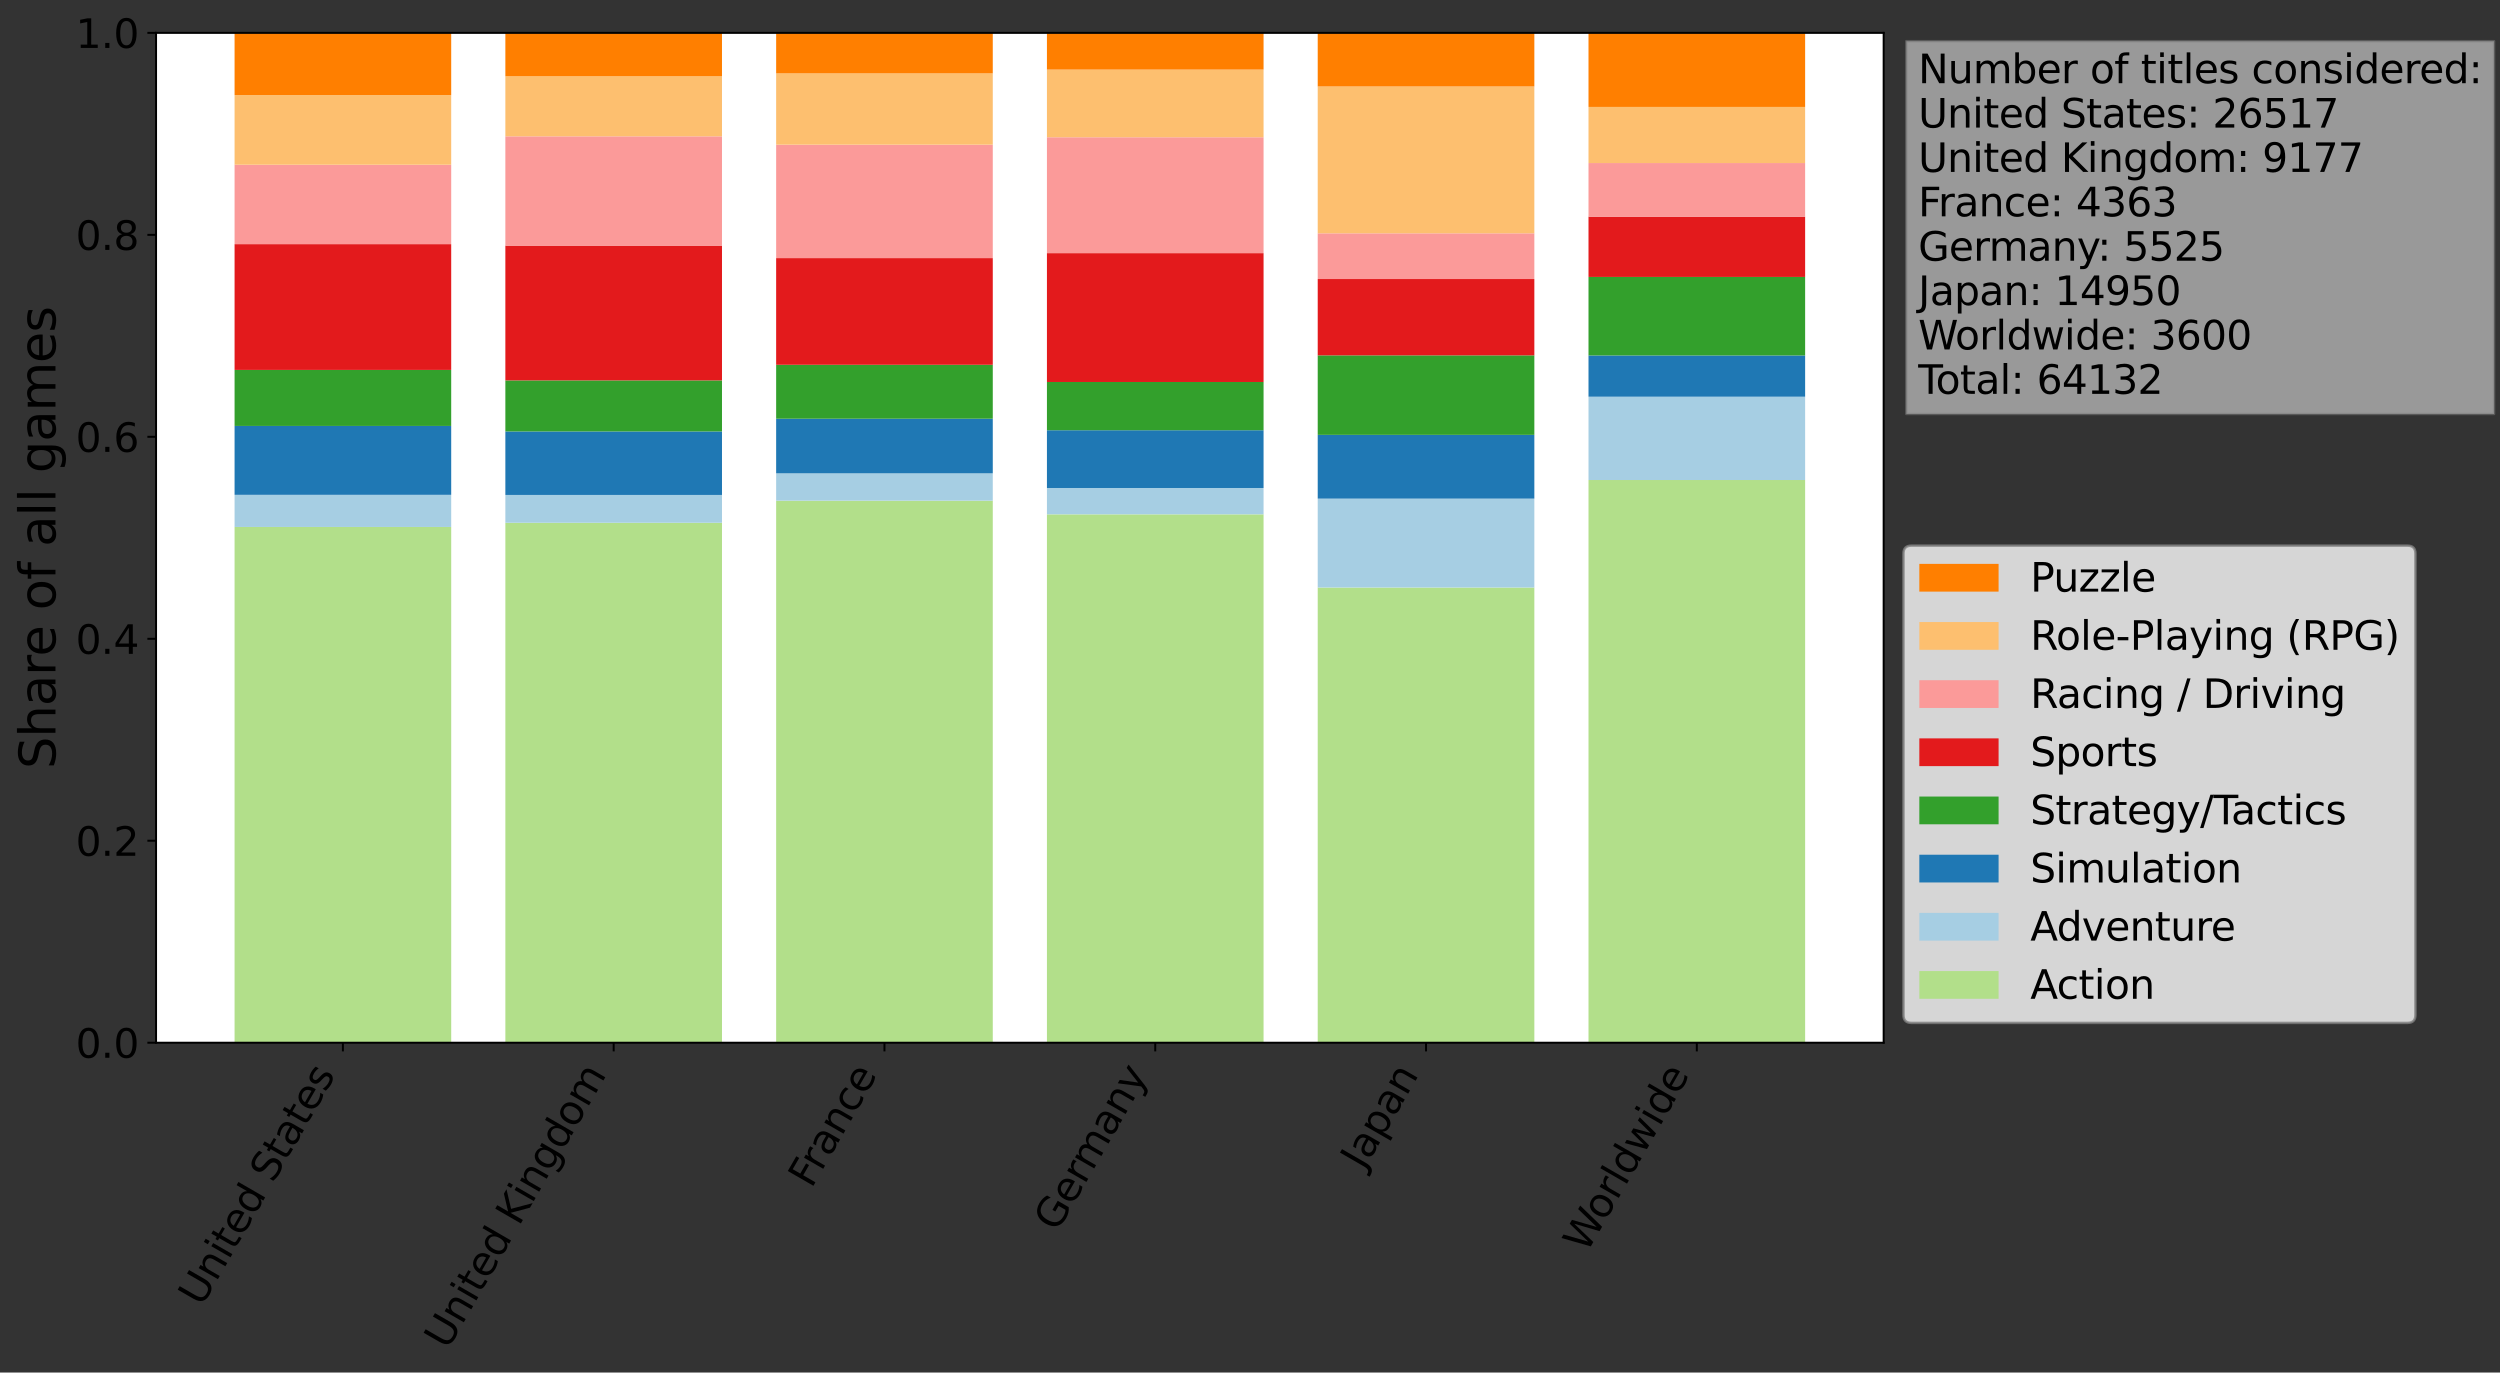 <?xml version="1.0" encoding="utf-8" standalone="no"?>
<!DOCTYPE svg PUBLIC "-//W3C//DTD SVG 1.1//EN"
  "http://www.w3.org/Graphics/SVG/1.1/DTD/svg11.dtd">
<svg xmlns:xlink="http://www.w3.org/1999/xlink" width="1009.339pt" height="554.138pt" viewBox="0 0 1009.339 554.138" xmlns="http://www.w3.org/2000/svg" version="1.1">
 <rect x="0" y="0" width="1009.339" height="554.138" fill="#333333" stroke="none"/>
 <defs>
  <style type="text/css">*{stroke-linejoin: round; stroke-linecap: butt}</style>
 </defs>
 <g id="figure_1">
  <g id="patch_1">
   <path d="M 0 554.138 
L 1009.339 554.138 
L 1009.339 0 
L 0 0 
L 0 554.138 
z
" style="fill: none"/>
  </g>
  <g id="axes_1">
   <g id="patch_2">
    <path d="M 63.001 420.979 
L 760.501 420.979 
L 760.501 13.279 
L 63.001 13.279 
z
" style="fill: #ffffff"/>
   </g>
   <g id="patch_3">
    <path d="M 94.706 420.979 
L 182.167 420.979 
L 182.167 212.755 
L 94.706 212.755 
z
" clip-path="url(#p5292be595d)" style="fill: #b2df8a"/>
   </g>
   <g id="patch_4">
    <path d="M 204.032 420.979 
L 291.493 420.979 
L 291.493 211.065 
L 204.032 211.065 
z
" clip-path="url(#p5292be595d)" style="fill: #b2df8a"/>
   </g>
   <g id="patch_5">
    <path d="M 313.358 420.979 
L 400.819 420.979 
L 400.819 202.131 
L 313.358 202.131 
z
" clip-path="url(#p5292be595d)" style="fill: #b2df8a"/>
   </g>
   <g id="patch_6">
    <path d="M 422.684 420.979 
L 510.145 420.979 
L 510.145 207.646 
L 422.684 207.646 
z
" clip-path="url(#p5292be595d)" style="fill: #b2df8a"/>
   </g>
   <g id="patch_7">
    <path d="M 532.01 420.979 
L 619.471 420.979 
L 619.471 237.2 
L 532.01 237.2 
z
" clip-path="url(#p5292be595d)" style="fill: #b2df8a"/>
   </g>
   <g id="patch_8">
    <path d="M 641.336 420.979 
L 728.797 420.979 
L 728.797 193.799 
L 641.336 193.799 
z
" clip-path="url(#p5292be595d)" style="fill: #b2df8a"/>
   </g>
   <g id="patch_9">
    <path d="M 94.706 212.755 
L 182.167 212.755 
L 182.167 199.778 
L 94.706 199.778 
z
" clip-path="url(#p5292be595d)" style="fill: #a6cee3"/>
   </g>
   <g id="patch_10">
    <path d="M 204.032 211.065 
L 291.493 211.065 
L 291.493 199.825 
L 204.032 199.825 
z
" clip-path="url(#p5292be595d)" style="fill: #a6cee3"/>
   </g>
   <g id="patch_11">
    <path d="M 313.358 202.131 
L 400.819 202.131 
L 400.819 191.104 
L 313.358 191.104 
z
" clip-path="url(#p5292be595d)" style="fill: #a6cee3"/>
   </g>
   <g id="patch_12">
    <path d="M 422.684 207.646 
L 510.145 207.646 
L 510.145 197.02 
L 422.684 197.02 
z
" clip-path="url(#p5292be595d)" style="fill: #a6cee3"/>
   </g>
   <g id="patch_13">
    <path d="M 532.01 237.2 
L 619.471 237.2 
L 619.471 201.312 
L 532.01 201.312 
z
" clip-path="url(#p5292be595d)" style="fill: #a6cee3"/>
   </g>
   <g id="patch_14">
    <path d="M 641.336 193.799 
L 728.797 193.799 
L 728.797 160.164 
L 641.336 160.164 
z
" clip-path="url(#p5292be595d)" style="fill: #a6cee3"/>
   </g>
   <g id="patch_15">
    <path d="M 94.706 199.778 
L 182.167 199.778 
L 182.167 171.965 
L 94.706 171.965 
z
" clip-path="url(#p5292be595d)" style="fill: #1f78b4"/>
   </g>
   <g id="patch_16">
    <path d="M 204.032 199.825 
L 291.493 199.825 
L 291.493 174.191 
L 204.032 174.191 
z
" clip-path="url(#p5292be595d)" style="fill: #1f78b4"/>
   </g>
   <g id="patch_17">
    <path d="M 313.358 191.104 
L 400.819 191.104 
L 400.819 169.051 
L 313.358 169.051 
z
" clip-path="url(#p5292be595d)" style="fill: #1f78b4"/>
   </g>
   <g id="patch_18">
    <path d="M 422.684 197.02 
L 510.145 197.02 
L 510.145 173.702 
L 422.684 173.702 
z
" clip-path="url(#p5292be595d)" style="fill: #1f78b4"/>
   </g>
   <g id="patch_19">
    <path d="M 532.01 201.312 
L 619.471 201.312 
L 619.471 175.568 
L 532.01 175.568 
z
" clip-path="url(#p5292be595d)" style="fill: #1f78b4"/>
   </g>
   <g id="patch_20">
    <path d="M 641.336 160.164 
L 728.797 160.164 
L 728.797 143.516 
L 641.336 143.516 
z
" clip-path="url(#p5292be595d)" style="fill: #1f78b4"/>
   </g>
   <g id="patch_21">
    <path d="M 94.706 171.965 
L 182.167 171.965 
L 182.167 149.348 
L 94.706 149.348 
z
" clip-path="url(#p5292be595d)" style="fill: #33a02c"/>
   </g>
   <g id="patch_22">
    <path d="M 204.032 174.191 
L 291.493 174.191 
L 291.493 153.577 
L 204.032 153.577 
z
" clip-path="url(#p5292be595d)" style="fill: #33a02c"/>
   </g>
   <g id="patch_23">
    <path d="M 313.358 169.051 
L 400.819 169.051 
L 400.819 147.279 
L 313.358 147.279 
z
" clip-path="url(#p5292be595d)" style="fill: #33a02c"/>
   </g>
   <g id="patch_24">
    <path d="M 422.684 173.702 
L 510.145 173.702 
L 510.145 154.221 
L 422.684 154.221 
z
" clip-path="url(#p5292be595d)" style="fill: #33a02c"/>
   </g>
   <g id="patch_25">
    <path d="M 532.01 175.568 
L 619.471 175.568 
L 619.471 143.47 
L 532.01 143.47 
z
" clip-path="url(#p5292be595d)" style="fill: #33a02c"/>
   </g>
   <g id="patch_26">
    <path d="M 641.336 143.516 
L 728.797 143.516 
L 728.797 111.806 
L 641.336 111.806 
z
" clip-path="url(#p5292be595d)" style="fill: #33a02c"/>
   </g>
   <g id="patch_27">
    <path d="M 94.706 149.348 
L 182.167 149.348 
L 182.167 98.564 
L 94.706 98.564 
z
" clip-path="url(#p5292be595d)" style="fill: #e31a1c"/>
   </g>
   <g id="patch_28">
    <path d="M 204.032 153.577 
L 291.493 153.577 
L 291.493 99.155 
L 204.032 99.155 
z
" clip-path="url(#p5292be595d)" style="fill: #e31a1c"/>
   </g>
   <g id="patch_29">
    <path d="M 313.358 147.279 
L 400.819 147.279 
L 400.819 104.201 
L 313.358 104.201 
z
" clip-path="url(#p5292be595d)" style="fill: #e31a1c"/>
   </g>
   <g id="patch_30">
    <path d="M 422.684 154.221 
L 510.145 154.221 
L 510.145 102.198 
L 422.684 102.198 
z
" clip-path="url(#p5292be595d)" style="fill: #e31a1c"/>
   </g>
   <g id="patch_31">
    <path d="M 532.01 143.47 
L 619.471 143.47 
L 619.471 112.654 
L 532.01 112.654 
z
" clip-path="url(#p5292be595d)" style="fill: #e31a1c"/>
   </g>
   <g id="patch_32">
    <path d="M 641.336 111.806 
L 728.797 111.806 
L 728.797 87.457 
L 641.336 87.457 
z
" clip-path="url(#p5292be595d)" style="fill: #e31a1c"/>
   </g>
   <g id="patch_33">
    <path d="M 94.706 98.564 
L 182.167 98.564 
L 182.167 66.507 
L 94.706 66.507 
z
" clip-path="url(#p5292be595d)" style="fill: #fb9a99"/>
   </g>
   <g id="patch_34">
    <path d="M 204.032 99.155 
L 291.493 99.155 
L 291.493 55.039 
L 204.032 55.039 
z
" clip-path="url(#p5292be595d)" style="fill: #fb9a99"/>
   </g>
   <g id="patch_35">
    <path d="M 313.358 104.201 
L 400.819 104.201 
L 400.819 58.413 
L 313.358 58.413 
z
" clip-path="url(#p5292be595d)" style="fill: #fb9a99"/>
   </g>
   <g id="patch_36">
    <path d="M 422.684 102.198 
L 510.145 102.198 
L 510.145 55.414 
L 422.684 55.414 
z
" clip-path="url(#p5292be595d)" style="fill: #fb9a99"/>
   </g>
   <g id="patch_37">
    <path d="M 532.01 112.654 
L 619.471 112.654 
L 619.471 94.192 
L 532.01 94.192 
z
" clip-path="url(#p5292be595d)" style="fill: #fb9a99"/>
   </g>
   <g id="patch_38">
    <path d="M 641.336 87.457 
L 728.797 87.457 
L 728.797 65.827 
L 641.336 65.827 
z
" clip-path="url(#p5292be595d)" style="fill: #fb9a99"/>
   </g>
   <g id="patch_39">
    <path d="M 94.706 66.507 
L 182.167 66.507 
L 182.167 38.417 
L 94.706 38.417 
z
" clip-path="url(#p5292be595d)" style="fill: #fdbf6f"/>
   </g>
   <g id="patch_40">
    <path d="M 204.032 55.039 
L 291.493 55.039 
L 291.493 30.783 
L 204.032 30.783 
z
" clip-path="url(#p5292be595d)" style="fill: #fdbf6f"/>
   </g>
   <g id="patch_41">
    <path d="M 313.358 58.413 
L 400.819 58.413 
L 400.819 29.632 
L 313.358 29.632 
z
" clip-path="url(#p5292be595d)" style="fill: #fdbf6f"/>
   </g>
   <g id="patch_42">
    <path d="M 422.684 55.414 
L 510.145 55.414 
L 510.145 28.111 
L 422.684 28.111 
z
" clip-path="url(#p5292be595d)" style="fill: #fdbf6f"/>
   </g>
   <g id="patch_43">
    <path d="M 532.01 94.192 
L 619.471 94.192 
L 619.471 34.905 
L 532.01 34.905 
z
" clip-path="url(#p5292be595d)" style="fill: #fdbf6f"/>
   </g>
   <g id="patch_44">
    <path d="M 641.336 65.827 
L 728.797 65.827 
L 728.797 43.177 
L 641.336 43.177 
z
" clip-path="url(#p5292be595d)" style="fill: #fdbf6f"/>
   </g>
   <g id="patch_45">
    <path d="M 94.706 38.417 
L 182.167 38.417 
L 182.167 13.279 
L 94.706 13.279 
z
" clip-path="url(#p5292be595d)" style="fill: #ff7f00"/>
   </g>
   <g id="patch_46">
    <path d="M 204.032 30.783 
L 291.493 30.783 
L 291.493 13.279 
L 204.032 13.279 
z
" clip-path="url(#p5292be595d)" style="fill: #ff7f00"/>
   </g>
   <g id="patch_47">
    <path d="M 313.358 29.632 
L 400.819 29.632 
L 400.819 13.279 
L 313.358 13.279 
z
" clip-path="url(#p5292be595d)" style="fill: #ff7f00"/>
   </g>
   <g id="patch_48">
    <path d="M 422.684 28.111 
L 510.145 28.111 
L 510.145 13.279 
L 422.684 13.279 
z
" clip-path="url(#p5292be595d)" style="fill: #ff7f00"/>
   </g>
   <g id="patch_49">
    <path d="M 532.01 34.905 
L 619.471 34.905 
L 619.471 13.279 
L 532.01 13.279 
z
" clip-path="url(#p5292be595d)" style="fill: #ff7f00"/>
   </g>
   <g id="patch_50">
    <path d="M 641.336 43.177 
L 728.797 43.177 
L 728.797 13.279 
L 641.336 13.279 
z
" clip-path="url(#p5292be595d)" style="fill: #ff7f00"/>
   </g>
   <g id="patch_51">
    <path d="M 94.706 13.279 
L 182.167 13.279 
L 182.167 13.279 
L 94.706 13.279 
z
" clip-path="url(#p5292be595d)"/>
   </g>
   <g id="patch_52">
    <path d="M 204.032 13.279 
L 291.493 13.279 
L 291.493 13.279 
L 204.032 13.279 
z
" clip-path="url(#p5292be595d)"/>
   </g>
   <g id="patch_53">
    <path d="M 313.358 13.279 
L 400.819 13.279 
L 400.819 13.279 
L 313.358 13.279 
z
" clip-path="url(#p5292be595d)"/>
   </g>
   <g id="patch_54">
    <path d="M 422.684 13.279 
L 510.145 13.279 
L 510.145 13.279 
L 422.684 13.279 
z
" clip-path="url(#p5292be595d)"/>
   </g>
   <g id="patch_55">
    <path d="M 532.01 13.279 
L 619.471 13.279 
L 619.471 13.279 
L 532.01 13.279 
z
" clip-path="url(#p5292be595d)"/>
   </g>
   <g id="patch_56">
    <path d="M 641.336 13.279 
L 728.797 13.279 
L 728.797 13.279 
L 641.336 13.279 
z
" clip-path="url(#p5292be595d)"/>
   </g>
   <g id="matplotlib.axis_1">
    <g id="xtick_1">
     <g id="line2d_1">
      <defs>
       <path id="m6b313d2c9e" d="M 0 0 
L 0 3.5 
" style="stroke: #000000; stroke-width: 0.8"/>
      </defs>
      <g>
       <use xlink:href="#m6b313d2c9e" x="138.436" y="420.979" style="stroke: #000000; stroke-width: 0.8"/>
      </g>
     </g>
     <g id="text_1">
      <!-- United States -->
      <g transform="translate(81.383 527.885)rotate(-60)scale(0.16 -0.16)">
       <defs>
        <path id="DejaVuSans-55" d="M 556 4666 
L 1191 4666 
L 1191 1831 
Q 1191 1081 1462 751 
Q 1734 422 2344 422 
Q 2950 422 3222 751 
Q 3494 1081 3494 1831 
L 3494 4666 
L 4128 4666 
L 4128 1753 
Q 4128 841 3676 375 
Q 3225 -91 2344 -91 
Q 1459 -91 1007 375 
Q 556 841 556 1753 
L 556 4666 
z
" transform="scale(0.016)"/>
        <path id="DejaVuSans-6e" d="M 3513 2113 
L 3513 0 
L 2938 0 
L 2938 2094 
Q 2938 2591 2744 2837 
Q 2550 3084 2163 3084 
Q 1697 3084 1428 2787 
Q 1159 2491 1159 1978 
L 1159 0 
L 581 0 
L 581 3500 
L 1159 3500 
L 1159 2956 
Q 1366 3272 1645 3428 
Q 1925 3584 2291 3584 
Q 2894 3584 3203 3211 
Q 3513 2838 3513 2113 
z
" transform="scale(0.016)"/>
        <path id="DejaVuSans-69" d="M 603 3500 
L 1178 3500 
L 1178 0 
L 603 0 
L 603 3500 
z
M 603 4863 
L 1178 4863 
L 1178 4134 
L 603 4134 
L 603 4863 
z
" transform="scale(0.016)"/>
        <path id="DejaVuSans-74" d="M 1172 4494 
L 1172 3500 
L 2356 3500 
L 2356 3053 
L 1172 3053 
L 1172 1153 
Q 1172 725 1289 603 
Q 1406 481 1766 481 
L 2356 481 
L 2356 0 
L 1766 0 
Q 1100 0 847 248 
Q 594 497 594 1153 
L 594 3053 
L 172 3053 
L 172 3500 
L 594 3500 
L 594 4494 
L 1172 4494 
z
" transform="scale(0.016)"/>
        <path id="DejaVuSans-65" d="M 3597 1894 
L 3597 1613 
L 953 1613 
Q 991 1019 1311 708 
Q 1631 397 2203 397 
Q 2534 397 2845 478 
Q 3156 559 3463 722 
L 3463 178 
Q 3153 47 2828 -22 
Q 2503 -91 2169 -91 
Q 1331 -91 842 396 
Q 353 884 353 1716 
Q 353 2575 817 3079 
Q 1281 3584 2069 3584 
Q 2775 3584 3186 3129 
Q 3597 2675 3597 1894 
z
M 3022 2063 
Q 3016 2534 2758 2815 
Q 2500 3097 2075 3097 
Q 1594 3097 1305 2825 
Q 1016 2553 972 2059 
L 3022 2063 
z
" transform="scale(0.016)"/>
        <path id="DejaVuSans-64" d="M 2906 2969 
L 2906 4863 
L 3481 4863 
L 3481 0 
L 2906 0 
L 2906 525 
Q 2725 213 2448 61 
Q 2172 -91 1784 -91 
Q 1150 -91 751 415 
Q 353 922 353 1747 
Q 353 2572 751 3078 
Q 1150 3584 1784 3584 
Q 2172 3584 2448 3432 
Q 2725 3281 2906 2969 
z
M 947 1747 
Q 947 1113 1208 752 
Q 1469 391 1925 391 
Q 2381 391 2643 752 
Q 2906 1113 2906 1747 
Q 2906 2381 2643 2742 
Q 2381 3103 1925 3103 
Q 1469 3103 1208 2742 
Q 947 2381 947 1747 
z
" transform="scale(0.016)"/>
        <path id="DejaVuSans-20" transform="scale(0.016)"/>
        <path id="DejaVuSans-53" d="M 3425 4513 
L 3425 3897 
Q 3066 4069 2747 4153 
Q 2428 4238 2131 4238 
Q 1616 4238 1336 4038 
Q 1056 3838 1056 3469 
Q 1056 3159 1242 3001 
Q 1428 2844 1947 2747 
L 2328 2669 
Q 3034 2534 3370 2195 
Q 3706 1856 3706 1288 
Q 3706 609 3251 259 
Q 2797 -91 1919 -91 
Q 1588 -91 1214 -16 
Q 841 59 441 206 
L 441 856 
Q 825 641 1194 531 
Q 1563 422 1919 422 
Q 2459 422 2753 634 
Q 3047 847 3047 1241 
Q 3047 1584 2836 1778 
Q 2625 1972 2144 2069 
L 1759 2144 
Q 1053 2284 737 2584 
Q 422 2884 422 3419 
Q 422 4038 858 4394 
Q 1294 4750 2059 4750 
Q 2388 4750 2728 4690 
Q 3069 4631 3425 4513 
z
" transform="scale(0.016)"/>
        <path id="DejaVuSans-61" d="M 2194 1759 
Q 1497 1759 1228 1600 
Q 959 1441 959 1056 
Q 959 750 1161 570 
Q 1363 391 1709 391 
Q 2188 391 2477 730 
Q 2766 1069 2766 1631 
L 2766 1759 
L 2194 1759 
z
M 3341 1997 
L 3341 0 
L 2766 0 
L 2766 531 
Q 2569 213 2275 61 
Q 1981 -91 1556 -91 
Q 1019 -91 701 211 
Q 384 513 384 1019 
Q 384 1609 779 1909 
Q 1175 2209 1959 2209 
L 2766 2209 
L 2766 2266 
Q 2766 2663 2505 2880 
Q 2244 3097 1772 3097 
Q 1472 3097 1187 3025 
Q 903 2953 641 2809 
L 641 3341 
Q 956 3463 1253 3523 
Q 1550 3584 1831 3584 
Q 2591 3584 2966 3190 
Q 3341 2797 3341 1997 
z
" transform="scale(0.016)"/>
        <path id="DejaVuSans-73" d="M 2834 3397 
L 2834 2853 
Q 2591 2978 2328 3040 
Q 2066 3103 1784 3103 
Q 1356 3103 1142 2972 
Q 928 2841 928 2578 
Q 928 2378 1081 2264 
Q 1234 2150 1697 2047 
L 1894 2003 
Q 2506 1872 2764 1633 
Q 3022 1394 3022 966 
Q 3022 478 2636 193 
Q 2250 -91 1575 -91 
Q 1294 -91 989 -36 
Q 684 19 347 128 
L 347 722 
Q 666 556 975 473 
Q 1284 391 1588 391 
Q 1994 391 2212 530 
Q 2431 669 2431 922 
Q 2431 1156 2273 1281 
Q 2116 1406 1581 1522 
L 1381 1569 
Q 847 1681 609 1914 
Q 372 2147 372 2553 
Q 372 3047 722 3315 
Q 1072 3584 1716 3584 
Q 2034 3584 2315 3537 
Q 2597 3491 2834 3397 
z
" transform="scale(0.016)"/>
       </defs>
       <use xlink:href="#DejaVuSans-55"/>
       <use xlink:href="#DejaVuSans-6e" x="73.193"/>
       <use xlink:href="#DejaVuSans-69" x="136.572"/>
       <use xlink:href="#DejaVuSans-74" x="164.355"/>
       <use xlink:href="#DejaVuSans-65" x="203.564"/>
       <use xlink:href="#DejaVuSans-64" x="265.088"/>
       <use xlink:href="#DejaVuSans-20" x="328.564"/>
       <use xlink:href="#DejaVuSans-53" x="360.352"/>
       <use xlink:href="#DejaVuSans-74" x="423.828"/>
       <use xlink:href="#DejaVuSans-61" x="463.037"/>
       <use xlink:href="#DejaVuSans-74" x="524.316"/>
       <use xlink:href="#DejaVuSans-65" x="563.525"/>
       <use xlink:href="#DejaVuSans-73" x="625.049"/>
      </g>
     </g>
    </g>
    <g id="xtick_2">
     <g id="line2d_2">
      <g>
       <use xlink:href="#m6b313d2c9e" x="247.762" y="420.979" style="stroke: #000000; stroke-width: 0.8"/>
      </g>
     </g>
     <g id="text_2">
      <!-- United Kingdom -->
      <g transform="translate(180.669 545.275)rotate(-60)scale(0.16 -0.16)">
       <defs>
        <path id="DejaVuSans-4b" d="M 628 4666 
L 1259 4666 
L 1259 2694 
L 3353 4666 
L 4166 4666 
L 1850 2491 
L 4331 0 
L 3500 0 
L 1259 2247 
L 1259 0 
L 628 0 
L 628 4666 
z
" transform="scale(0.016)"/>
        <path id="DejaVuSans-67" d="M 2906 1791 
Q 2906 2416 2648 2759 
Q 2391 3103 1925 3103 
Q 1463 3103 1205 2759 
Q 947 2416 947 1791 
Q 947 1169 1205 825 
Q 1463 481 1925 481 
Q 2391 481 2648 825 
Q 2906 1169 2906 1791 
z
M 3481 434 
Q 3481 -459 3084 -895 
Q 2688 -1331 1869 -1331 
Q 1566 -1331 1297 -1286 
Q 1028 -1241 775 -1147 
L 775 -588 
Q 1028 -725 1275 -790 
Q 1522 -856 1778 -856 
Q 2344 -856 2625 -561 
Q 2906 -266 2906 331 
L 2906 616 
Q 2728 306 2450 153 
Q 2172 0 1784 0 
Q 1141 0 747 490 
Q 353 981 353 1791 
Q 353 2603 747 3093 
Q 1141 3584 1784 3584 
Q 2172 3584 2450 3431 
Q 2728 3278 2906 2969 
L 2906 3500 
L 3481 3500 
L 3481 434 
z
" transform="scale(0.016)"/>
        <path id="DejaVuSans-6f" d="M 1959 3097 
Q 1497 3097 1228 2736 
Q 959 2375 959 1747 
Q 959 1119 1226 758 
Q 1494 397 1959 397 
Q 2419 397 2687 759 
Q 2956 1122 2956 1747 
Q 2956 2369 2687 2733 
Q 2419 3097 1959 3097 
z
M 1959 3584 
Q 2709 3584 3137 3096 
Q 3566 2609 3566 1747 
Q 3566 888 3137 398 
Q 2709 -91 1959 -91 
Q 1206 -91 779 398 
Q 353 888 353 1747 
Q 353 2609 779 3096 
Q 1206 3584 1959 3584 
z
" transform="scale(0.016)"/>
        <path id="DejaVuSans-6d" d="M 3328 2828 
Q 3544 3216 3844 3400 
Q 4144 3584 4550 3584 
Q 5097 3584 5394 3201 
Q 5691 2819 5691 2113 
L 5691 0 
L 5113 0 
L 5113 2094 
Q 5113 2597 4934 2840 
Q 4756 3084 4391 3084 
Q 3944 3084 3684 2787 
Q 3425 2491 3425 1978 
L 3425 0 
L 2847 0 
L 2847 2094 
Q 2847 2600 2669 2842 
Q 2491 3084 2119 3084 
Q 1678 3084 1418 2786 
Q 1159 2488 1159 1978 
L 1159 0 
L 581 0 
L 581 3500 
L 1159 3500 
L 1159 2956 
Q 1356 3278 1631 3431 
Q 1906 3584 2284 3584 
Q 2666 3584 2933 3390 
Q 3200 3197 3328 2828 
z
" transform="scale(0.016)"/>
       </defs>
       <use xlink:href="#DejaVuSans-55"/>
       <use xlink:href="#DejaVuSans-6e" x="73.193"/>
       <use xlink:href="#DejaVuSans-69" x="136.572"/>
       <use xlink:href="#DejaVuSans-74" x="164.355"/>
       <use xlink:href="#DejaVuSans-65" x="203.564"/>
       <use xlink:href="#DejaVuSans-64" x="265.088"/>
       <use xlink:href="#DejaVuSans-20" x="328.564"/>
       <use xlink:href="#DejaVuSans-4b" x="360.352"/>
       <use xlink:href="#DejaVuSans-69" x="425.928"/>
       <use xlink:href="#DejaVuSans-6e" x="453.711"/>
       <use xlink:href="#DejaVuSans-67" x="517.09"/>
       <use xlink:href="#DejaVuSans-64" x="580.566"/>
       <use xlink:href="#DejaVuSans-6f" x="644.043"/>
       <use xlink:href="#DejaVuSans-6d" x="705.225"/>
      </g>
     </g>
    </g>
    <g id="xtick_3">
     <g id="line2d_3">
      <g>
       <use xlink:href="#m6b313d2c9e" x="357.088" y="420.979" style="stroke: #000000; stroke-width: 0.8"/>
      </g>
     </g>
     <g id="text_3">
      <!-- France -->
      <g transform="translate(327.603 480.137)rotate(-60)scale(0.16 -0.16)">
       <defs>
        <path id="DejaVuSans-46" d="M 628 4666 
L 3309 4666 
L 3309 4134 
L 1259 4134 
L 1259 2759 
L 3109 2759 
L 3109 2228 
L 1259 2228 
L 1259 0 
L 628 0 
L 628 4666 
z
" transform="scale(0.016)"/>
        <path id="DejaVuSans-72" d="M 2631 2963 
Q 2534 3019 2420 3045 
Q 2306 3072 2169 3072 
Q 1681 3072 1420 2755 
Q 1159 2438 1159 1844 
L 1159 0 
L 581 0 
L 581 3500 
L 1159 3500 
L 1159 2956 
Q 1341 3275 1631 3429 
Q 1922 3584 2338 3584 
Q 2397 3584 2469 3576 
Q 2541 3569 2628 3553 
L 2631 2963 
z
" transform="scale(0.016)"/>
        <path id="DejaVuSans-63" d="M 3122 3366 
L 3122 2828 
Q 2878 2963 2633 3030 
Q 2388 3097 2138 3097 
Q 1578 3097 1268 2742 
Q 959 2388 959 1747 
Q 959 1106 1268 751 
Q 1578 397 2138 397 
Q 2388 397 2633 464 
Q 2878 531 3122 666 
L 3122 134 
Q 2881 22 2623 -34 
Q 2366 -91 2075 -91 
Q 1284 -91 818 406 
Q 353 903 353 1747 
Q 353 2603 823 3093 
Q 1294 3584 2113 3584 
Q 2378 3584 2631 3529 
Q 2884 3475 3122 3366 
z
" transform="scale(0.016)"/>
       </defs>
       <use xlink:href="#DejaVuSans-46"/>
       <use xlink:href="#DejaVuSans-72" x="50.27"/>
       <use xlink:href="#DejaVuSans-61" x="91.383"/>
       <use xlink:href="#DejaVuSans-6e" x="152.662"/>
       <use xlink:href="#DejaVuSans-63" x="216.041"/>
       <use xlink:href="#DejaVuSans-65" x="271.021"/>
      </g>
     </g>
    </g>
    <g id="xtick_4">
     <g id="line2d_4">
      <g>
       <use xlink:href="#m6b313d2c9e" x="466.414" y="420.979" style="stroke: #000000; stroke-width: 0.8"/>
      </g>
     </g>
     <g id="text_4">
      <!-- Germany -->
      <g transform="translate(426.763 497.745)rotate(-60)scale(0.16 -0.16)">
       <defs>
        <path id="DejaVuSans-47" d="M 3809 666 
L 3809 1919 
L 2778 1919 
L 2778 2438 
L 4434 2438 
L 4434 434 
Q 4069 175 3628 42 
Q 3188 -91 2688 -91 
Q 1594 -91 976 548 
Q 359 1188 359 2328 
Q 359 3472 976 4111 
Q 1594 4750 2688 4750 
Q 3144 4750 3555 4637 
Q 3966 4525 4313 4306 
L 4313 3634 
Q 3963 3931 3569 4081 
Q 3175 4231 2741 4231 
Q 1884 4231 1454 3753 
Q 1025 3275 1025 2328 
Q 1025 1384 1454 906 
Q 1884 428 2741 428 
Q 3075 428 3337 486 
Q 3600 544 3809 666 
z
" transform="scale(0.016)"/>
        <path id="DejaVuSans-79" d="M 2059 -325 
Q 1816 -950 1584 -1140 
Q 1353 -1331 966 -1331 
L 506 -1331 
L 506 -850 
L 844 -850 
Q 1081 -850 1212 -737 
Q 1344 -625 1503 -206 
L 1606 56 
L 191 3500 
L 800 3500 
L 1894 763 
L 2988 3500 
L 3597 3500 
L 2059 -325 
z
" transform="scale(0.016)"/>
       </defs>
       <use xlink:href="#DejaVuSans-47"/>
       <use xlink:href="#DejaVuSans-65" x="77.49"/>
       <use xlink:href="#DejaVuSans-72" x="139.014"/>
       <use xlink:href="#DejaVuSans-6d" x="178.377"/>
       <use xlink:href="#DejaVuSans-61" x="275.789"/>
       <use xlink:href="#DejaVuSans-6e" x="337.068"/>
       <use xlink:href="#DejaVuSans-79" x="400.447"/>
      </g>
     </g>
    </g>
    <g id="xtick_5">
     <g id="line2d_5">
      <g>
       <use xlink:href="#m6b313d2c9e" x="575.74" y="420.979" style="stroke: #000000; stroke-width: 0.8"/>
      </g>
     </g>
     <g id="text_5">
      <!-- Japan -->
      <g transform="translate(550.545 472.706)rotate(-60)scale(0.16 -0.16)">
       <defs>
        <path id="DejaVuSans-4a" d="M 628 4666 
L 1259 4666 
L 1259 325 
Q 1259 -519 939 -900 
Q 619 -1281 -91 -1281 
L -331 -1281 
L -331 -750 
L -134 -750 
Q 284 -750 456 -515 
Q 628 -281 628 325 
L 628 4666 
z
" transform="scale(0.016)"/>
        <path id="DejaVuSans-70" d="M 1159 525 
L 1159 -1331 
L 581 -1331 
L 581 3500 
L 1159 3500 
L 1159 2969 
Q 1341 3281 1617 3432 
Q 1894 3584 2278 3584 
Q 2916 3584 3314 3078 
Q 3713 2572 3713 1747 
Q 3713 922 3314 415 
Q 2916 -91 2278 -91 
Q 1894 -91 1617 61 
Q 1341 213 1159 525 
z
M 3116 1747 
Q 3116 2381 2855 2742 
Q 2594 3103 2138 3103 
Q 1681 3103 1420 2742 
Q 1159 2381 1159 1747 
Q 1159 1113 1420 752 
Q 1681 391 2138 391 
Q 2594 391 2855 752 
Q 3116 1113 3116 1747 
z
" transform="scale(0.016)"/>
       </defs>
       <use xlink:href="#DejaVuSans-4a"/>
       <use xlink:href="#DejaVuSans-61" x="29.492"/>
       <use xlink:href="#DejaVuSans-70" x="90.771"/>
       <use xlink:href="#DejaVuSans-61" x="154.248"/>
       <use xlink:href="#DejaVuSans-6e" x="215.527"/>
      </g>
     </g>
    </g>
    <g id="xtick_6">
     <g id="line2d_6">
      <g>
       <use xlink:href="#m6b313d2c9e" x="685.066" y="420.979" style="stroke: #000000; stroke-width: 0.8"/>
      </g>
     </g>
     <g id="text_6">
      <!-- Worldwide -->
      <g transform="translate(640.493 506.269)rotate(-60)scale(0.16 -0.16)">
       <defs>
        <path id="DejaVuSans-57" d="M 213 4666 
L 850 4666 
L 1831 722 
L 2809 4666 
L 3519 4666 
L 4500 722 
L 5478 4666 
L 6119 4666 
L 4947 0 
L 4153 0 
L 3169 4050 
L 2175 0 
L 1381 0 
L 213 4666 
z
" transform="scale(0.016)"/>
        <path id="DejaVuSans-6c" d="M 603 4863 
L 1178 4863 
L 1178 0 
L 603 0 
L 603 4863 
z
" transform="scale(0.016)"/>
        <path id="DejaVuSans-77" d="M 269 3500 
L 844 3500 
L 1563 769 
L 2278 3500 
L 2956 3500 
L 3675 769 
L 4391 3500 
L 4966 3500 
L 4050 0 
L 3372 0 
L 2619 2869 
L 1863 0 
L 1184 0 
L 269 3500 
z
" transform="scale(0.016)"/>
       </defs>
       <use xlink:href="#DejaVuSans-57"/>
       <use xlink:href="#DejaVuSans-6f" x="93.002"/>
       <use xlink:href="#DejaVuSans-72" x="154.184"/>
       <use xlink:href="#DejaVuSans-6c" x="195.297"/>
       <use xlink:href="#DejaVuSans-64" x="223.08"/>
       <use xlink:href="#DejaVuSans-77" x="286.557"/>
       <use xlink:href="#DejaVuSans-69" x="368.344"/>
       <use xlink:href="#DejaVuSans-64" x="396.127"/>
       <use xlink:href="#DejaVuSans-65" x="459.604"/>
      </g>
     </g>
    </g>
   </g>
   <g id="matplotlib.axis_2">
    <g id="ytick_1">
     <g id="line2d_7">
      <defs>
       <path id="m2cbf85df63" d="M 0 0 
L -3.5 0 
" style="stroke: #000000; stroke-width: 0.8"/>
      </defs>
      <g>
       <use xlink:href="#m2cbf85df63" x="63.001" y="420.979" style="stroke: #000000; stroke-width: 0.8"/>
      </g>
     </g>
     <g id="text_7">
      <!-- 0.0 -->
      <g transform="translate(30.556 427.058)scale(0.16 -0.16)">
       <defs>
        <path id="DejaVuSans-30" d="M 2034 4250 
Q 1547 4250 1301 3770 
Q 1056 3291 1056 2328 
Q 1056 1369 1301 889 
Q 1547 409 2034 409 
Q 2525 409 2770 889 
Q 3016 1369 3016 2328 
Q 3016 3291 2770 3770 
Q 2525 4250 2034 4250 
z
M 2034 4750 
Q 2819 4750 3233 4129 
Q 3647 3509 3647 2328 
Q 3647 1150 3233 529 
Q 2819 -91 2034 -91 
Q 1250 -91 836 529 
Q 422 1150 422 2328 
Q 422 3509 836 4129 
Q 1250 4750 2034 4750 
z
" transform="scale(0.016)"/>
        <path id="DejaVuSans-2e" d="M 684 794 
L 1344 794 
L 1344 0 
L 684 0 
L 684 794 
z
" transform="scale(0.016)"/>
       </defs>
       <use xlink:href="#DejaVuSans-30"/>
       <use xlink:href="#DejaVuSans-2e" x="63.623"/>
       <use xlink:href="#DejaVuSans-30" x="95.41"/>
      </g>
     </g>
    </g>
    <g id="ytick_2">
     <g id="line2d_8">
      <g>
       <use xlink:href="#m2cbf85df63" x="63.001" y="339.439" style="stroke: #000000; stroke-width: 0.8"/>
      </g>
     </g>
     <g id="text_8">
      <!-- 0.2 -->
      <g transform="translate(30.556 345.517)scale(0.16 -0.16)">
       <defs>
        <path id="DejaVuSans-32" d="M 1228 531 
L 3431 531 
L 3431 0 
L 469 0 
L 469 531 
Q 828 903 1448 1529 
Q 2069 2156 2228 2338 
Q 2531 2678 2651 2914 
Q 2772 3150 2772 3378 
Q 2772 3750 2511 3984 
Q 2250 4219 1831 4219 
Q 1534 4219 1204 4116 
Q 875 4013 500 3803 
L 500 4441 
Q 881 4594 1212 4672 
Q 1544 4750 1819 4750 
Q 2544 4750 2975 4387 
Q 3406 4025 3406 3419 
Q 3406 3131 3298 2873 
Q 3191 2616 2906 2266 
Q 2828 2175 2409 1742 
Q 1991 1309 1228 531 
z
" transform="scale(0.016)"/>
       </defs>
       <use xlink:href="#DejaVuSans-30"/>
       <use xlink:href="#DejaVuSans-2e" x="63.623"/>
       <use xlink:href="#DejaVuSans-32" x="95.41"/>
      </g>
     </g>
    </g>
    <g id="ytick_3">
     <g id="line2d_9">
      <g>
       <use xlink:href="#m2cbf85df63" x="63.001" y="257.899" style="stroke: #000000; stroke-width: 0.8"/>
      </g>
     </g>
     <g id="text_9">
      <!-- 0.4 -->
      <g transform="translate(30.556 263.978)scale(0.16 -0.16)">
       <defs>
        <path id="DejaVuSans-34" d="M 2419 4116 
L 825 1625 
L 2419 1625 
L 2419 4116 
z
M 2253 4666 
L 3047 4666 
L 3047 1625 
L 3713 1625 
L 3713 1100 
L 3047 1100 
L 3047 0 
L 2419 0 
L 2419 1100 
L 313 1100 
L 313 1709 
L 2253 4666 
z
" transform="scale(0.016)"/>
       </defs>
       <use xlink:href="#DejaVuSans-30"/>
       <use xlink:href="#DejaVuSans-2e" x="63.623"/>
       <use xlink:href="#DejaVuSans-34" x="95.41"/>
      </g>
     </g>
    </g>
    <g id="ytick_4">
     <g id="line2d_10">
      <g>
       <use xlink:href="#m2cbf85df63" x="63.001" y="176.359" style="stroke: #000000; stroke-width: 0.8"/>
      </g>
     </g>
     <g id="text_10">
      <!-- 0.6 -->
      <g transform="translate(30.556 182.438)scale(0.16 -0.16)">
       <defs>
        <path id="DejaVuSans-36" d="M 2113 2584 
Q 1688 2584 1439 2293 
Q 1191 2003 1191 1497 
Q 1191 994 1439 701 
Q 1688 409 2113 409 
Q 2538 409 2786 701 
Q 3034 994 3034 1497 
Q 3034 2003 2786 2293 
Q 2538 2584 2113 2584 
z
M 3366 4563 
L 3366 3988 
Q 3128 4100 2886 4159 
Q 2644 4219 2406 4219 
Q 1781 4219 1451 3797 
Q 1122 3375 1075 2522 
Q 1259 2794 1537 2939 
Q 1816 3084 2150 3084 
Q 2853 3084 3261 2657 
Q 3669 2231 3669 1497 
Q 3669 778 3244 343 
Q 2819 -91 2113 -91 
Q 1303 -91 875 529 
Q 447 1150 447 2328 
Q 447 3434 972 4092 
Q 1497 4750 2381 4750 
Q 2619 4750 2861 4703 
Q 3103 4656 3366 4563 
z
" transform="scale(0.016)"/>
       </defs>
       <use xlink:href="#DejaVuSans-30"/>
       <use xlink:href="#DejaVuSans-2e" x="63.623"/>
       <use xlink:href="#DejaVuSans-36" x="95.41"/>
      </g>
     </g>
    </g>
    <g id="ytick_5">
     <g id="line2d_11">
      <g>
       <use xlink:href="#m2cbf85df63" x="63.001" y="94.819" style="stroke: #000000; stroke-width: 0.8"/>
      </g>
     </g>
     <g id="text_11">
      <!-- 0.8 -->
      <g transform="translate(30.556 100.897)scale(0.16 -0.16)">
       <defs>
        <path id="DejaVuSans-38" d="M 2034 2216 
Q 1584 2216 1326 1975 
Q 1069 1734 1069 1313 
Q 1069 891 1326 650 
Q 1584 409 2034 409 
Q 2484 409 2743 651 
Q 3003 894 3003 1313 
Q 3003 1734 2745 1975 
Q 2488 2216 2034 2216 
z
M 1403 2484 
Q 997 2584 770 2862 
Q 544 3141 544 3541 
Q 544 4100 942 4425 
Q 1341 4750 2034 4750 
Q 2731 4750 3128 4425 
Q 3525 4100 3525 3541 
Q 3525 3141 3298 2862 
Q 3072 2584 2669 2484 
Q 3125 2378 3379 2068 
Q 3634 1759 3634 1313 
Q 3634 634 3220 271 
Q 2806 -91 2034 -91 
Q 1263 -91 848 271 
Q 434 634 434 1313 
Q 434 1759 690 2068 
Q 947 2378 1403 2484 
z
M 1172 3481 
Q 1172 3119 1398 2916 
Q 1625 2713 2034 2713 
Q 2441 2713 2670 2916 
Q 2900 3119 2900 3481 
Q 2900 3844 2670 4047 
Q 2441 4250 2034 4250 
Q 1625 4250 1398 4047 
Q 1172 3844 1172 3481 
z
" transform="scale(0.016)"/>
       </defs>
       <use xlink:href="#DejaVuSans-30"/>
       <use xlink:href="#DejaVuSans-2e" x="63.623"/>
       <use xlink:href="#DejaVuSans-38" x="95.41"/>
      </g>
     </g>
    </g>
    <g id="ytick_6">
     <g id="line2d_12">
      <g>
       <use xlink:href="#m2cbf85df63" x="63.001" y="13.279" style="stroke: #000000; stroke-width: 0.8"/>
      </g>
     </g>
     <g id="text_12">
      <!-- 1.0 -->
      <g transform="translate(30.556 19.358)scale(0.16 -0.16)">
       <defs>
        <path id="DejaVuSans-31" d="M 794 531 
L 1825 531 
L 1825 4091 
L 703 3866 
L 703 4441 
L 1819 4666 
L 2450 4666 
L 2450 531 
L 3481 531 
L 3481 0 
L 794 0 
L 794 531 
z
" transform="scale(0.016)"/>
       </defs>
       <use xlink:href="#DejaVuSans-31"/>
       <use xlink:href="#DejaVuSans-2e" x="63.623"/>
       <use xlink:href="#DejaVuSans-30" x="95.41"/>
      </g>
     </g>
    </g>
    <g id="text_13">
     <!-- Share of all games -->
     <g transform="translate(22.397 310.419)rotate(-90)scale(0.2 -0.2)">
      <defs>
       <path id="DejaVuSans-68" d="M 3513 2113 
L 3513 0 
L 2938 0 
L 2938 2094 
Q 2938 2591 2744 2837 
Q 2550 3084 2163 3084 
Q 1697 3084 1428 2787 
Q 1159 2491 1159 1978 
L 1159 0 
L 581 0 
L 581 4863 
L 1159 4863 
L 1159 2956 
Q 1366 3272 1645 3428 
Q 1925 3584 2291 3584 
Q 2894 3584 3203 3211 
Q 3513 2838 3513 2113 
z
" transform="scale(0.016)"/>
       <path id="DejaVuSans-66" d="M 2375 4863 
L 2375 4384 
L 1825 4384 
Q 1516 4384 1395 4259 
Q 1275 4134 1275 3809 
L 1275 3500 
L 2222 3500 
L 2222 3053 
L 1275 3053 
L 1275 0 
L 697 0 
L 697 3053 
L 147 3053 
L 147 3500 
L 697 3500 
L 697 3744 
Q 697 4328 969 4595 
Q 1241 4863 1831 4863 
L 2375 4863 
z
" transform="scale(0.016)"/>
      </defs>
      <use xlink:href="#DejaVuSans-53"/>
      <use xlink:href="#DejaVuSans-68" x="63.477"/>
      <use xlink:href="#DejaVuSans-61" x="126.855"/>
      <use xlink:href="#DejaVuSans-72" x="188.135"/>
      <use xlink:href="#DejaVuSans-65" x="226.998"/>
      <use xlink:href="#DejaVuSans-20" x="288.521"/>
      <use xlink:href="#DejaVuSans-6f" x="320.309"/>
      <use xlink:href="#DejaVuSans-66" x="381.49"/>
      <use xlink:href="#DejaVuSans-20" x="416.695"/>
      <use xlink:href="#DejaVuSans-61" x="448.482"/>
      <use xlink:href="#DejaVuSans-6c" x="509.762"/>
      <use xlink:href="#DejaVuSans-6c" x="537.545"/>
      <use xlink:href="#DejaVuSans-20" x="565.328"/>
      <use xlink:href="#DejaVuSans-67" x="597.115"/>
      <use xlink:href="#DejaVuSans-61" x="660.592"/>
      <use xlink:href="#DejaVuSans-6d" x="721.871"/>
      <use xlink:href="#DejaVuSans-65" x="819.283"/>
      <use xlink:href="#DejaVuSans-73" x="880.807"/>
     </g>
    </g>
   </g>
   <g id="patch_57">
    <path d="M 63.001 420.979 
L 63.001 13.279 
" style="fill: none; stroke: #000000; stroke-width: 0.8; stroke-linejoin: miter; stroke-linecap: square"/>
   </g>
   <g id="patch_58">
    <path d="M 760.501 420.979 
L 760.501 13.279 
" style="fill: none; stroke: #000000; stroke-width: 0.8; stroke-linejoin: miter; stroke-linecap: square"/>
   </g>
   <g id="patch_59">
    <path d="M 63.001 420.979 
L 760.501 420.979 
" style="fill: none; stroke: #000000; stroke-width: 0.8; stroke-linejoin: miter; stroke-linecap: square"/>
   </g>
   <g id="patch_60">
    <path d="M 63.001 13.279 
L 760.501 13.279 
" style="fill: none; stroke: #000000; stroke-width: 0.8; stroke-linejoin: miter; stroke-linecap: square"/>
   </g>
   <g id="text_14">
    <g id="patch_61">
     <path d="M 769.651 167.133 
L 1006.939 167.133 
L 1006.939 16.633 
L 769.651 16.633 
z
" style="fill: #ffffff; opacity: 0.5; stroke: #808080; stroke-linejoin: miter"/>
    </g>
    <!-- Number of titles considered: -->
    <g transform="translate(774.451 33.59)scale(0.16 -0.16)">
     <defs>
      <path id="DejaVuSans-4e" d="M 628 4666 
L 1478 4666 
L 3547 763 
L 3547 4666 
L 4159 4666 
L 4159 0 
L 3309 0 
L 1241 3903 
L 1241 0 
L 628 0 
L 628 4666 
z
" transform="scale(0.016)"/>
      <path id="DejaVuSans-75" d="M 544 1381 
L 544 3500 
L 1119 3500 
L 1119 1403 
Q 1119 906 1312 657 
Q 1506 409 1894 409 
Q 2359 409 2629 706 
Q 2900 1003 2900 1516 
L 2900 3500 
L 3475 3500 
L 3475 0 
L 2900 0 
L 2900 538 
Q 2691 219 2414 64 
Q 2138 -91 1772 -91 
Q 1169 -91 856 284 
Q 544 659 544 1381 
z
M 1991 3584 
L 1991 3584 
z
" transform="scale(0.016)"/>
      <path id="DejaVuSans-62" d="M 3116 1747 
Q 3116 2381 2855 2742 
Q 2594 3103 2138 3103 
Q 1681 3103 1420 2742 
Q 1159 2381 1159 1747 
Q 1159 1113 1420 752 
Q 1681 391 2138 391 
Q 2594 391 2855 752 
Q 3116 1113 3116 1747 
z
M 1159 2969 
Q 1341 3281 1617 3432 
Q 1894 3584 2278 3584 
Q 2916 3584 3314 3078 
Q 3713 2572 3713 1747 
Q 3713 922 3314 415 
Q 2916 -91 2278 -91 
Q 1894 -91 1617 61 
Q 1341 213 1159 525 
L 1159 0 
L 581 0 
L 581 4863 
L 1159 4863 
L 1159 2969 
z
" transform="scale(0.016)"/>
      <path id="DejaVuSans-3a" d="M 750 794 
L 1409 794 
L 1409 0 
L 750 0 
L 750 794 
z
M 750 3309 
L 1409 3309 
L 1409 2516 
L 750 2516 
L 750 3309 
z
" transform="scale(0.016)"/>
     </defs>
     <use xlink:href="#DejaVuSans-4e"/>
     <use xlink:href="#DejaVuSans-75" x="74.805"/>
     <use xlink:href="#DejaVuSans-6d" x="138.184"/>
     <use xlink:href="#DejaVuSans-62" x="235.596"/>
     <use xlink:href="#DejaVuSans-65" x="299.072"/>
     <use xlink:href="#DejaVuSans-72" x="360.596"/>
     <use xlink:href="#DejaVuSans-20" x="401.709"/>
     <use xlink:href="#DejaVuSans-6f" x="433.496"/>
     <use xlink:href="#DejaVuSans-66" x="494.678"/>
     <use xlink:href="#DejaVuSans-20" x="529.883"/>
     <use xlink:href="#DejaVuSans-74" x="561.67"/>
     <use xlink:href="#DejaVuSans-69" x="600.879"/>
     <use xlink:href="#DejaVuSans-74" x="628.662"/>
     <use xlink:href="#DejaVuSans-6c" x="667.871"/>
     <use xlink:href="#DejaVuSans-65" x="695.654"/>
     <use xlink:href="#DejaVuSans-73" x="757.178"/>
     <use xlink:href="#DejaVuSans-20" x="809.277"/>
     <use xlink:href="#DejaVuSans-63" x="841.064"/>
     <use xlink:href="#DejaVuSans-6f" x="896.045"/>
     <use xlink:href="#DejaVuSans-6e" x="957.227"/>
     <use xlink:href="#DejaVuSans-73" x="1020.605"/>
     <use xlink:href="#DejaVuSans-69" x="1072.705"/>
     <use xlink:href="#DejaVuSans-64" x="1100.488"/>
     <use xlink:href="#DejaVuSans-65" x="1163.965"/>
     <use xlink:href="#DejaVuSans-72" x="1225.488"/>
     <use xlink:href="#DejaVuSans-65" x="1264.352"/>
     <use xlink:href="#DejaVuSans-64" x="1325.875"/>
     <use xlink:href="#DejaVuSans-3a" x="1389.352"/>
    </g>
    <!-- United States: 26517  -->
    <g transform="translate(774.451 51.507)scale(0.16 -0.16)">
     <defs>
      <path id="DejaVuSans-35" d="M 691 4666 
L 3169 4666 
L 3169 4134 
L 1269 4134 
L 1269 2991 
Q 1406 3038 1543 3061 
Q 1681 3084 1819 3084 
Q 2600 3084 3056 2656 
Q 3513 2228 3513 1497 
Q 3513 744 3044 326 
Q 2575 -91 1722 -91 
Q 1428 -91 1123 -41 
Q 819 9 494 109 
L 494 744 
Q 775 591 1075 516 
Q 1375 441 1709 441 
Q 2250 441 2565 725 
Q 2881 1009 2881 1497 
Q 2881 1984 2565 2268 
Q 2250 2553 1709 2553 
Q 1456 2553 1204 2497 
Q 953 2441 691 2322 
L 691 4666 
z
" transform="scale(0.016)"/>
      <path id="DejaVuSans-37" d="M 525 4666 
L 3525 4666 
L 3525 4397 
L 1831 0 
L 1172 0 
L 2766 4134 
L 525 4134 
L 525 4666 
z
" transform="scale(0.016)"/>
     </defs>
     <use xlink:href="#DejaVuSans-55"/>
     <use xlink:href="#DejaVuSans-6e" x="73.193"/>
     <use xlink:href="#DejaVuSans-69" x="136.572"/>
     <use xlink:href="#DejaVuSans-74" x="164.355"/>
     <use xlink:href="#DejaVuSans-65" x="203.564"/>
     <use xlink:href="#DejaVuSans-64" x="265.088"/>
     <use xlink:href="#DejaVuSans-20" x="328.564"/>
     <use xlink:href="#DejaVuSans-53" x="360.352"/>
     <use xlink:href="#DejaVuSans-74" x="423.828"/>
     <use xlink:href="#DejaVuSans-61" x="463.037"/>
     <use xlink:href="#DejaVuSans-74" x="524.316"/>
     <use xlink:href="#DejaVuSans-65" x="563.525"/>
     <use xlink:href="#DejaVuSans-73" x="625.049"/>
     <use xlink:href="#DejaVuSans-3a" x="677.148"/>
     <use xlink:href="#DejaVuSans-20" x="710.84"/>
     <use xlink:href="#DejaVuSans-32" x="742.627"/>
     <use xlink:href="#DejaVuSans-36" x="806.25"/>
     <use xlink:href="#DejaVuSans-35" x="869.873"/>
     <use xlink:href="#DejaVuSans-31" x="933.496"/>
     <use xlink:href="#DejaVuSans-37" x="997.119"/>
     <use xlink:href="#DejaVuSans-20" x="1060.742"/>
    </g>
    <!-- United Kingdom: 9177  -->
    <g transform="translate(774.451 69.423)scale(0.16 -0.16)">
     <defs>
      <path id="DejaVuSans-39" d="M 703 97 
L 703 672 
Q 941 559 1184 500 
Q 1428 441 1663 441 
Q 2288 441 2617 861 
Q 2947 1281 2994 2138 
Q 2813 1869 2534 1725 
Q 2256 1581 1919 1581 
Q 1219 1581 811 2004 
Q 403 2428 403 3163 
Q 403 3881 828 4315 
Q 1253 4750 1959 4750 
Q 2769 4750 3195 4129 
Q 3622 3509 3622 2328 
Q 3622 1225 3098 567 
Q 2575 -91 1691 -91 
Q 1453 -91 1209 -44 
Q 966 3 703 97 
z
M 1959 2075 
Q 2384 2075 2632 2365 
Q 2881 2656 2881 3163 
Q 2881 3666 2632 3958 
Q 2384 4250 1959 4250 
Q 1534 4250 1286 3958 
Q 1038 3666 1038 3163 
Q 1038 2656 1286 2365 
Q 1534 2075 1959 2075 
z
" transform="scale(0.016)"/>
     </defs>
     <use xlink:href="#DejaVuSans-55"/>
     <use xlink:href="#DejaVuSans-6e" x="73.193"/>
     <use xlink:href="#DejaVuSans-69" x="136.572"/>
     <use xlink:href="#DejaVuSans-74" x="164.355"/>
     <use xlink:href="#DejaVuSans-65" x="203.564"/>
     <use xlink:href="#DejaVuSans-64" x="265.088"/>
     <use xlink:href="#DejaVuSans-20" x="328.564"/>
     <use xlink:href="#DejaVuSans-4b" x="360.352"/>
     <use xlink:href="#DejaVuSans-69" x="425.928"/>
     <use xlink:href="#DejaVuSans-6e" x="453.711"/>
     <use xlink:href="#DejaVuSans-67" x="517.09"/>
     <use xlink:href="#DejaVuSans-64" x="580.566"/>
     <use xlink:href="#DejaVuSans-6f" x="644.043"/>
     <use xlink:href="#DejaVuSans-6d" x="705.225"/>
     <use xlink:href="#DejaVuSans-3a" x="802.637"/>
     <use xlink:href="#DejaVuSans-20" x="836.328"/>
     <use xlink:href="#DejaVuSans-39" x="868.115"/>
     <use xlink:href="#DejaVuSans-31" x="931.738"/>
     <use xlink:href="#DejaVuSans-37" x="995.361"/>
     <use xlink:href="#DejaVuSans-37" x="1058.984"/>
     <use xlink:href="#DejaVuSans-20" x="1122.607"/>
    </g>
    <!-- France: 4363  -->
    <g transform="translate(774.451 87.34)scale(0.16 -0.16)">
     <defs>
      <path id="DejaVuSans-33" d="M 2597 2516 
Q 3050 2419 3304 2112 
Q 3559 1806 3559 1356 
Q 3559 666 3084 287 
Q 2609 -91 1734 -91 
Q 1441 -91 1130 -33 
Q 819 25 488 141 
L 488 750 
Q 750 597 1062 519 
Q 1375 441 1716 441 
Q 2309 441 2620 675 
Q 2931 909 2931 1356 
Q 2931 1769 2642 2001 
Q 2353 2234 1838 2234 
L 1294 2234 
L 1294 2753 
L 1863 2753 
Q 2328 2753 2575 2939 
Q 2822 3125 2822 3475 
Q 2822 3834 2567 4026 
Q 2313 4219 1838 4219 
Q 1578 4219 1281 4162 
Q 984 4106 628 3988 
L 628 4550 
Q 988 4650 1302 4700 
Q 1616 4750 1894 4750 
Q 2613 4750 3031 4423 
Q 3450 4097 3450 3541 
Q 3450 3153 3228 2886 
Q 3006 2619 2597 2516 
z
" transform="scale(0.016)"/>
     </defs>
     <use xlink:href="#DejaVuSans-46"/>
     <use xlink:href="#DejaVuSans-72" x="50.27"/>
     <use xlink:href="#DejaVuSans-61" x="91.383"/>
     <use xlink:href="#DejaVuSans-6e" x="152.662"/>
     <use xlink:href="#DejaVuSans-63" x="216.041"/>
     <use xlink:href="#DejaVuSans-65" x="271.021"/>
     <use xlink:href="#DejaVuSans-3a" x="332.545"/>
     <use xlink:href="#DejaVuSans-20" x="366.236"/>
     <use xlink:href="#DejaVuSans-34" x="398.023"/>
     <use xlink:href="#DejaVuSans-33" x="461.646"/>
     <use xlink:href="#DejaVuSans-36" x="525.27"/>
     <use xlink:href="#DejaVuSans-33" x="588.893"/>
     <use xlink:href="#DejaVuSans-20" x="652.516"/>
    </g>
    <!-- Germany: 5525  -->
    <g transform="translate(774.451 105.256)scale(0.16 -0.16)">
     <use xlink:href="#DejaVuSans-47"/>
     <use xlink:href="#DejaVuSans-65" x="77.49"/>
     <use xlink:href="#DejaVuSans-72" x="139.014"/>
     <use xlink:href="#DejaVuSans-6d" x="178.377"/>
     <use xlink:href="#DejaVuSans-61" x="275.789"/>
     <use xlink:href="#DejaVuSans-6e" x="337.068"/>
     <use xlink:href="#DejaVuSans-79" x="400.447"/>
     <use xlink:href="#DejaVuSans-3a" x="452.377"/>
     <use xlink:href="#DejaVuSans-20" x="486.068"/>
     <use xlink:href="#DejaVuSans-35" x="517.855"/>
     <use xlink:href="#DejaVuSans-35" x="581.479"/>
     <use xlink:href="#DejaVuSans-32" x="645.102"/>
     <use xlink:href="#DejaVuSans-35" x="708.725"/>
     <use xlink:href="#DejaVuSans-20" x="772.348"/>
    </g>
    <!-- Japan: 14950  -->
    <g transform="translate(774.451 123.173)scale(0.16 -0.16)">
     <use xlink:href="#DejaVuSans-4a"/>
     <use xlink:href="#DejaVuSans-61" x="29.492"/>
     <use xlink:href="#DejaVuSans-70" x="90.771"/>
     <use xlink:href="#DejaVuSans-61" x="154.248"/>
     <use xlink:href="#DejaVuSans-6e" x="215.527"/>
     <use xlink:href="#DejaVuSans-3a" x="278.906"/>
     <use xlink:href="#DejaVuSans-20" x="312.598"/>
     <use xlink:href="#DejaVuSans-31" x="344.385"/>
     <use xlink:href="#DejaVuSans-34" x="408.008"/>
     <use xlink:href="#DejaVuSans-39" x="471.631"/>
     <use xlink:href="#DejaVuSans-35" x="535.254"/>
     <use xlink:href="#DejaVuSans-30" x="598.877"/>
     <use xlink:href="#DejaVuSans-20" x="662.5"/>
    </g>
    <!-- Worldwide: 3600  -->
    <g transform="translate(774.451 141.089)scale(0.16 -0.16)">
     <use xlink:href="#DejaVuSans-57"/>
     <use xlink:href="#DejaVuSans-6f" x="93.002"/>
     <use xlink:href="#DejaVuSans-72" x="154.184"/>
     <use xlink:href="#DejaVuSans-6c" x="195.297"/>
     <use xlink:href="#DejaVuSans-64" x="223.08"/>
     <use xlink:href="#DejaVuSans-77" x="286.557"/>
     <use xlink:href="#DejaVuSans-69" x="368.344"/>
     <use xlink:href="#DejaVuSans-64" x="396.127"/>
     <use xlink:href="#DejaVuSans-65" x="459.604"/>
     <use xlink:href="#DejaVuSans-3a" x="521.127"/>
     <use xlink:href="#DejaVuSans-20" x="554.818"/>
     <use xlink:href="#DejaVuSans-33" x="586.605"/>
     <use xlink:href="#DejaVuSans-36" x="650.229"/>
     <use xlink:href="#DejaVuSans-30" x="713.852"/>
     <use xlink:href="#DejaVuSans-30" x="777.475"/>
     <use xlink:href="#DejaVuSans-20" x="841.098"/>
    </g>
    <!-- Total: 64132  -->
    <g transform="translate(774.451 159.006)scale(0.16 -0.16)">
     <defs>
      <path id="DejaVuSans-54" d="M -19 4666 
L 3928 4666 
L 3928 4134 
L 2272 4134 
L 2272 0 
L 1638 0 
L 1638 4134 
L -19 4134 
L -19 4666 
z
" transform="scale(0.016)"/>
     </defs>
     <use xlink:href="#DejaVuSans-54"/>
     <use xlink:href="#DejaVuSans-6f" x="44.084"/>
     <use xlink:href="#DejaVuSans-74" x="105.266"/>
     <use xlink:href="#DejaVuSans-61" x="144.475"/>
     <use xlink:href="#DejaVuSans-6c" x="205.754"/>
     <use xlink:href="#DejaVuSans-3a" x="233.537"/>
     <use xlink:href="#DejaVuSans-20" x="267.229"/>
     <use xlink:href="#DejaVuSans-36" x="299.016"/>
     <use xlink:href="#DejaVuSans-34" x="362.639"/>
     <use xlink:href="#DejaVuSans-31" x="426.262"/>
     <use xlink:href="#DejaVuSans-33" x="489.885"/>
     <use xlink:href="#DejaVuSans-32" x="553.508"/>
     <use xlink:href="#DejaVuSans-20" x="617.131"/>
    </g>
   </g>
   <g id="legend_1">
    <g id="patch_62">
     <path d="M 771.701 412.979 
L 971.994 412.979 
Q 975.194 412.979 975.194 409.779 
L 975.194 223.499 
Q 975.194 220.299 971.994 220.299 
L 771.701 220.299 
Q 768.501 220.299 768.501 223.499 
L 768.501 409.779 
Q 768.501 412.979 771.701 412.979 
z
" style="fill: #ffffff; opacity: 0.8; stroke: #808080; stroke-linejoin: miter"/>
    </g>
    <g id="patch_63">
     <path d="M 774.901 238.856 
L 806.901 238.856 
L 806.901 227.656 
L 774.901 227.656 
z
" style="fill: #ff7f00"/>
    </g>
    <g id="text_15">
     <!-- Puzzle -->
     <g transform="translate(819.701 238.856)scale(0.16 -0.16)">
      <defs>
       <path id="DejaVuSans-50" d="M 1259 4147 
L 1259 2394 
L 2053 2394 
Q 2494 2394 2734 2622 
Q 2975 2850 2975 3272 
Q 2975 3691 2734 3919 
Q 2494 4147 2053 4147 
L 1259 4147 
z
M 628 4666 
L 2053 4666 
Q 2838 4666 3239 4311 
Q 3641 3956 3641 3272 
Q 3641 2581 3239 2228 
Q 2838 1875 2053 1875 
L 1259 1875 
L 1259 0 
L 628 0 
L 628 4666 
z
" transform="scale(0.016)"/>
       <path id="DejaVuSans-7a" d="M 353 3500 
L 3084 3500 
L 3084 2975 
L 922 459 
L 3084 459 
L 3084 0 
L 275 0 
L 275 525 
L 2438 3041 
L 353 3041 
L 353 3500 
z
" transform="scale(0.016)"/>
      </defs>
      <use xlink:href="#DejaVuSans-50"/>
      <use xlink:href="#DejaVuSans-75" x="58.553"/>
      <use xlink:href="#DejaVuSans-7a" x="121.932"/>
      <use xlink:href="#DejaVuSans-7a" x="174.422"/>
      <use xlink:href="#DejaVuSans-6c" x="226.912"/>
      <use xlink:href="#DejaVuSans-65" x="254.695"/>
     </g>
    </g>
    <g id="patch_64">
     <path d="M 774.901 262.341 
L 806.901 262.341 
L 806.901 251.141 
L 774.901 251.141 
z
" style="fill: #fdbf6f"/>
    </g>
    <g id="text_16">
     <!-- Role-Playing (RPG) -->
     <g transform="translate(819.701 262.341)scale(0.16 -0.16)">
      <defs>
       <path id="DejaVuSans-52" d="M 2841 2188 
Q 3044 2119 3236 1894 
Q 3428 1669 3622 1275 
L 4263 0 
L 3584 0 
L 2988 1197 
Q 2756 1666 2539 1819 
Q 2322 1972 1947 1972 
L 1259 1972 
L 1259 0 
L 628 0 
L 628 4666 
L 2053 4666 
Q 2853 4666 3247 4331 
Q 3641 3997 3641 3322 
Q 3641 2881 3436 2590 
Q 3231 2300 2841 2188 
z
M 1259 4147 
L 1259 2491 
L 2053 2491 
Q 2509 2491 2742 2702 
Q 2975 2913 2975 3322 
Q 2975 3731 2742 3939 
Q 2509 4147 2053 4147 
L 1259 4147 
z
" transform="scale(0.016)"/>
       <path id="DejaVuSans-2d" d="M 313 2009 
L 1997 2009 
L 1997 1497 
L 313 1497 
L 313 2009 
z
" transform="scale(0.016)"/>
       <path id="DejaVuSans-28" d="M 1984 4856 
Q 1566 4138 1362 3434 
Q 1159 2731 1159 2009 
Q 1159 1288 1364 580 
Q 1569 -128 1984 -844 
L 1484 -844 
Q 1016 -109 783 600 
Q 550 1309 550 2009 
Q 550 2706 781 3412 
Q 1013 4119 1484 4856 
L 1984 4856 
z
" transform="scale(0.016)"/>
       <path id="DejaVuSans-29" d="M 513 4856 
L 1013 4856 
Q 1481 4119 1714 3412 
Q 1947 2706 1947 2009 
Q 1947 1309 1714 600 
Q 1481 -109 1013 -844 
L 513 -844 
Q 928 -128 1133 580 
Q 1338 1288 1338 2009 
Q 1338 2731 1133 3434 
Q 928 4138 513 4856 
z
" transform="scale(0.016)"/>
      </defs>
      <use xlink:href="#DejaVuSans-52"/>
      <use xlink:href="#DejaVuSans-6f" x="64.982"/>
      <use xlink:href="#DejaVuSans-6c" x="126.164"/>
      <use xlink:href="#DejaVuSans-65" x="153.947"/>
      <use xlink:href="#DejaVuSans-2d" x="215.471"/>
      <use xlink:href="#DejaVuSans-50" x="251.555"/>
      <use xlink:href="#DejaVuSans-6c" x="311.857"/>
      <use xlink:href="#DejaVuSans-61" x="339.641"/>
      <use xlink:href="#DejaVuSans-79" x="400.92"/>
      <use xlink:href="#DejaVuSans-69" x="460.1"/>
      <use xlink:href="#DejaVuSans-6e" x="487.883"/>
      <use xlink:href="#DejaVuSans-67" x="551.262"/>
      <use xlink:href="#DejaVuSans-20" x="614.738"/>
      <use xlink:href="#DejaVuSans-28" x="646.525"/>
      <use xlink:href="#DejaVuSans-52" x="685.539"/>
      <use xlink:href="#DejaVuSans-50" x="755.021"/>
      <use xlink:href="#DejaVuSans-47" x="815.324"/>
      <use xlink:href="#DejaVuSans-29" x="892.814"/>
     </g>
    </g>
    <g id="patch_65">
     <path d="M 774.901 285.826 
L 806.901 285.826 
L 806.901 274.626 
L 774.901 274.626 
z
" style="fill: #fb9a99"/>
    </g>
    <g id="text_17">
     <!-- Racing / Driving -->
     <g transform="translate(819.701 285.826)scale(0.16 -0.16)">
      <defs>
       <path id="DejaVuSans-2f" d="M 1625 4666 
L 2156 4666 
L 531 -594 
L 0 -594 
L 1625 4666 
z
" transform="scale(0.016)"/>
       <path id="DejaVuSans-44" d="M 1259 4147 
L 1259 519 
L 2022 519 
Q 2988 519 3436 956 
Q 3884 1394 3884 2338 
Q 3884 3275 3436 3711 
Q 2988 4147 2022 4147 
L 1259 4147 
z
M 628 4666 
L 1925 4666 
Q 3281 4666 3915 4102 
Q 4550 3538 4550 2338 
Q 4550 1131 3912 565 
Q 3275 0 1925 0 
L 628 0 
L 628 4666 
z
" transform="scale(0.016)"/>
       <path id="DejaVuSans-76" d="M 191 3500 
L 800 3500 
L 1894 563 
L 2988 3500 
L 3597 3500 
L 2284 0 
L 1503 0 
L 191 3500 
z
" transform="scale(0.016)"/>
      </defs>
      <use xlink:href="#DejaVuSans-52"/>
      <use xlink:href="#DejaVuSans-61" x="67.232"/>
      <use xlink:href="#DejaVuSans-63" x="128.512"/>
      <use xlink:href="#DejaVuSans-69" x="183.492"/>
      <use xlink:href="#DejaVuSans-6e" x="211.275"/>
      <use xlink:href="#DejaVuSans-67" x="274.654"/>
      <use xlink:href="#DejaVuSans-20" x="338.131"/>
      <use xlink:href="#DejaVuSans-2f" x="369.918"/>
      <use xlink:href="#DejaVuSans-20" x="403.609"/>
      <use xlink:href="#DejaVuSans-44" x="435.396"/>
      <use xlink:href="#DejaVuSans-72" x="512.398"/>
      <use xlink:href="#DejaVuSans-69" x="553.512"/>
      <use xlink:href="#DejaVuSans-76" x="581.295"/>
      <use xlink:href="#DejaVuSans-69" x="640.475"/>
      <use xlink:href="#DejaVuSans-6e" x="668.258"/>
      <use xlink:href="#DejaVuSans-67" x="731.637"/>
     </g>
    </g>
    <g id="patch_66">
     <path d="M 774.901 309.311 
L 806.901 309.311 
L 806.901 298.111 
L 774.901 298.111 
z
" style="fill: #e31a1c"/>
    </g>
    <g id="text_18">
     <!-- Sports -->
     <g transform="translate(819.701 309.311)scale(0.16 -0.16)">
      <use xlink:href="#DejaVuSans-53"/>
      <use xlink:href="#DejaVuSans-70" x="63.477"/>
      <use xlink:href="#DejaVuSans-6f" x="126.953"/>
      <use xlink:href="#DejaVuSans-72" x="188.135"/>
      <use xlink:href="#DejaVuSans-74" x="229.248"/>
      <use xlink:href="#DejaVuSans-73" x="268.457"/>
     </g>
    </g>
    <g id="patch_67">
     <path d="M 774.901 332.796 
L 806.901 332.796 
L 806.901 321.596 
L 774.901 321.596 
z
" style="fill: #33a02c"/>
    </g>
    <g id="text_19">
     <!-- Strategy/Tactics -->
     <g transform="translate(819.701 332.796)scale(0.16 -0.16)">
      <use xlink:href="#DejaVuSans-53"/>
      <use xlink:href="#DejaVuSans-74" x="63.477"/>
      <use xlink:href="#DejaVuSans-72" x="102.686"/>
      <use xlink:href="#DejaVuSans-61" x="143.799"/>
      <use xlink:href="#DejaVuSans-74" x="205.078"/>
      <use xlink:href="#DejaVuSans-65" x="244.287"/>
      <use xlink:href="#DejaVuSans-67" x="305.811"/>
      <use xlink:href="#DejaVuSans-79" x="369.287"/>
      <use xlink:href="#DejaVuSans-2f" x="428.467"/>
      <use xlink:href="#DejaVuSans-54" x="462.158"/>
      <use xlink:href="#DejaVuSans-61" x="506.742"/>
      <use xlink:href="#DejaVuSans-63" x="568.021"/>
      <use xlink:href="#DejaVuSans-74" x="623.002"/>
      <use xlink:href="#DejaVuSans-69" x="662.211"/>
      <use xlink:href="#DejaVuSans-63" x="689.994"/>
      <use xlink:href="#DejaVuSans-73" x="744.975"/>
     </g>
    </g>
    <g id="patch_68">
     <path d="M 774.901 356.281 
L 806.901 356.281 
L 806.901 345.081 
L 774.901 345.081 
z
" style="fill: #1f78b4"/>
    </g>
    <g id="text_20">
     <!-- Simulation -->
     <g transform="translate(819.701 356.281)scale(0.16 -0.16)">
      <use xlink:href="#DejaVuSans-53"/>
      <use xlink:href="#DejaVuSans-69" x="63.477"/>
      <use xlink:href="#DejaVuSans-6d" x="91.26"/>
      <use xlink:href="#DejaVuSans-75" x="188.672"/>
      <use xlink:href="#DejaVuSans-6c" x="252.051"/>
      <use xlink:href="#DejaVuSans-61" x="279.834"/>
      <use xlink:href="#DejaVuSans-74" x="341.113"/>
      <use xlink:href="#DejaVuSans-69" x="380.322"/>
      <use xlink:href="#DejaVuSans-6f" x="408.105"/>
      <use xlink:href="#DejaVuSans-6e" x="469.287"/>
     </g>
    </g>
    <g id="patch_69">
     <path d="M 774.901 379.766 
L 806.901 379.766 
L 806.901 368.566 
L 774.901 368.566 
z
" style="fill: #a6cee3"/>
    </g>
    <g id="text_21">
     <!-- Adventure -->
     <g transform="translate(819.701 379.766)scale(0.16 -0.16)">
      <defs>
       <path id="DejaVuSans-41" d="M 2188 4044 
L 1331 1722 
L 3047 1722 
L 2188 4044 
z
M 1831 4666 
L 2547 4666 
L 4325 0 
L 3669 0 
L 3244 1197 
L 1141 1197 
L 716 0 
L 50 0 
L 1831 4666 
z
" transform="scale(0.016)"/>
      </defs>
      <use xlink:href="#DejaVuSans-41"/>
      <use xlink:href="#DejaVuSans-64" x="66.658"/>
      <use xlink:href="#DejaVuSans-76" x="130.135"/>
      <use xlink:href="#DejaVuSans-65" x="189.314"/>
      <use xlink:href="#DejaVuSans-6e" x="250.838"/>
      <use xlink:href="#DejaVuSans-74" x="314.217"/>
      <use xlink:href="#DejaVuSans-75" x="353.426"/>
      <use xlink:href="#DejaVuSans-72" x="416.805"/>
      <use xlink:href="#DejaVuSans-65" x="455.668"/>
     </g>
    </g>
    <g id="patch_70">
     <path d="M 774.901 403.251 
L 806.901 403.251 
L 806.901 392.051 
L 774.901 392.051 
z
" style="fill: #b2df8a"/>
    </g>
    <g id="text_22">
     <!-- Action -->
     <g transform="translate(819.701 403.251)scale(0.16 -0.16)">
      <use xlink:href="#DejaVuSans-41"/>
      <use xlink:href="#DejaVuSans-63" x="66.658"/>
      <use xlink:href="#DejaVuSans-74" x="121.639"/>
      <use xlink:href="#DejaVuSans-69" x="160.848"/>
      <use xlink:href="#DejaVuSans-6f" x="188.631"/>
      <use xlink:href="#DejaVuSans-6e" x="249.812"/>
     </g>
    </g>
   </g>
  </g>
 </g>
 <defs>
  <clipPath id="p5292be595d">
   <rect x="63.001" y="13.279" width="697.5" height="407.7"/>
  </clipPath>
 </defs>
</svg>

